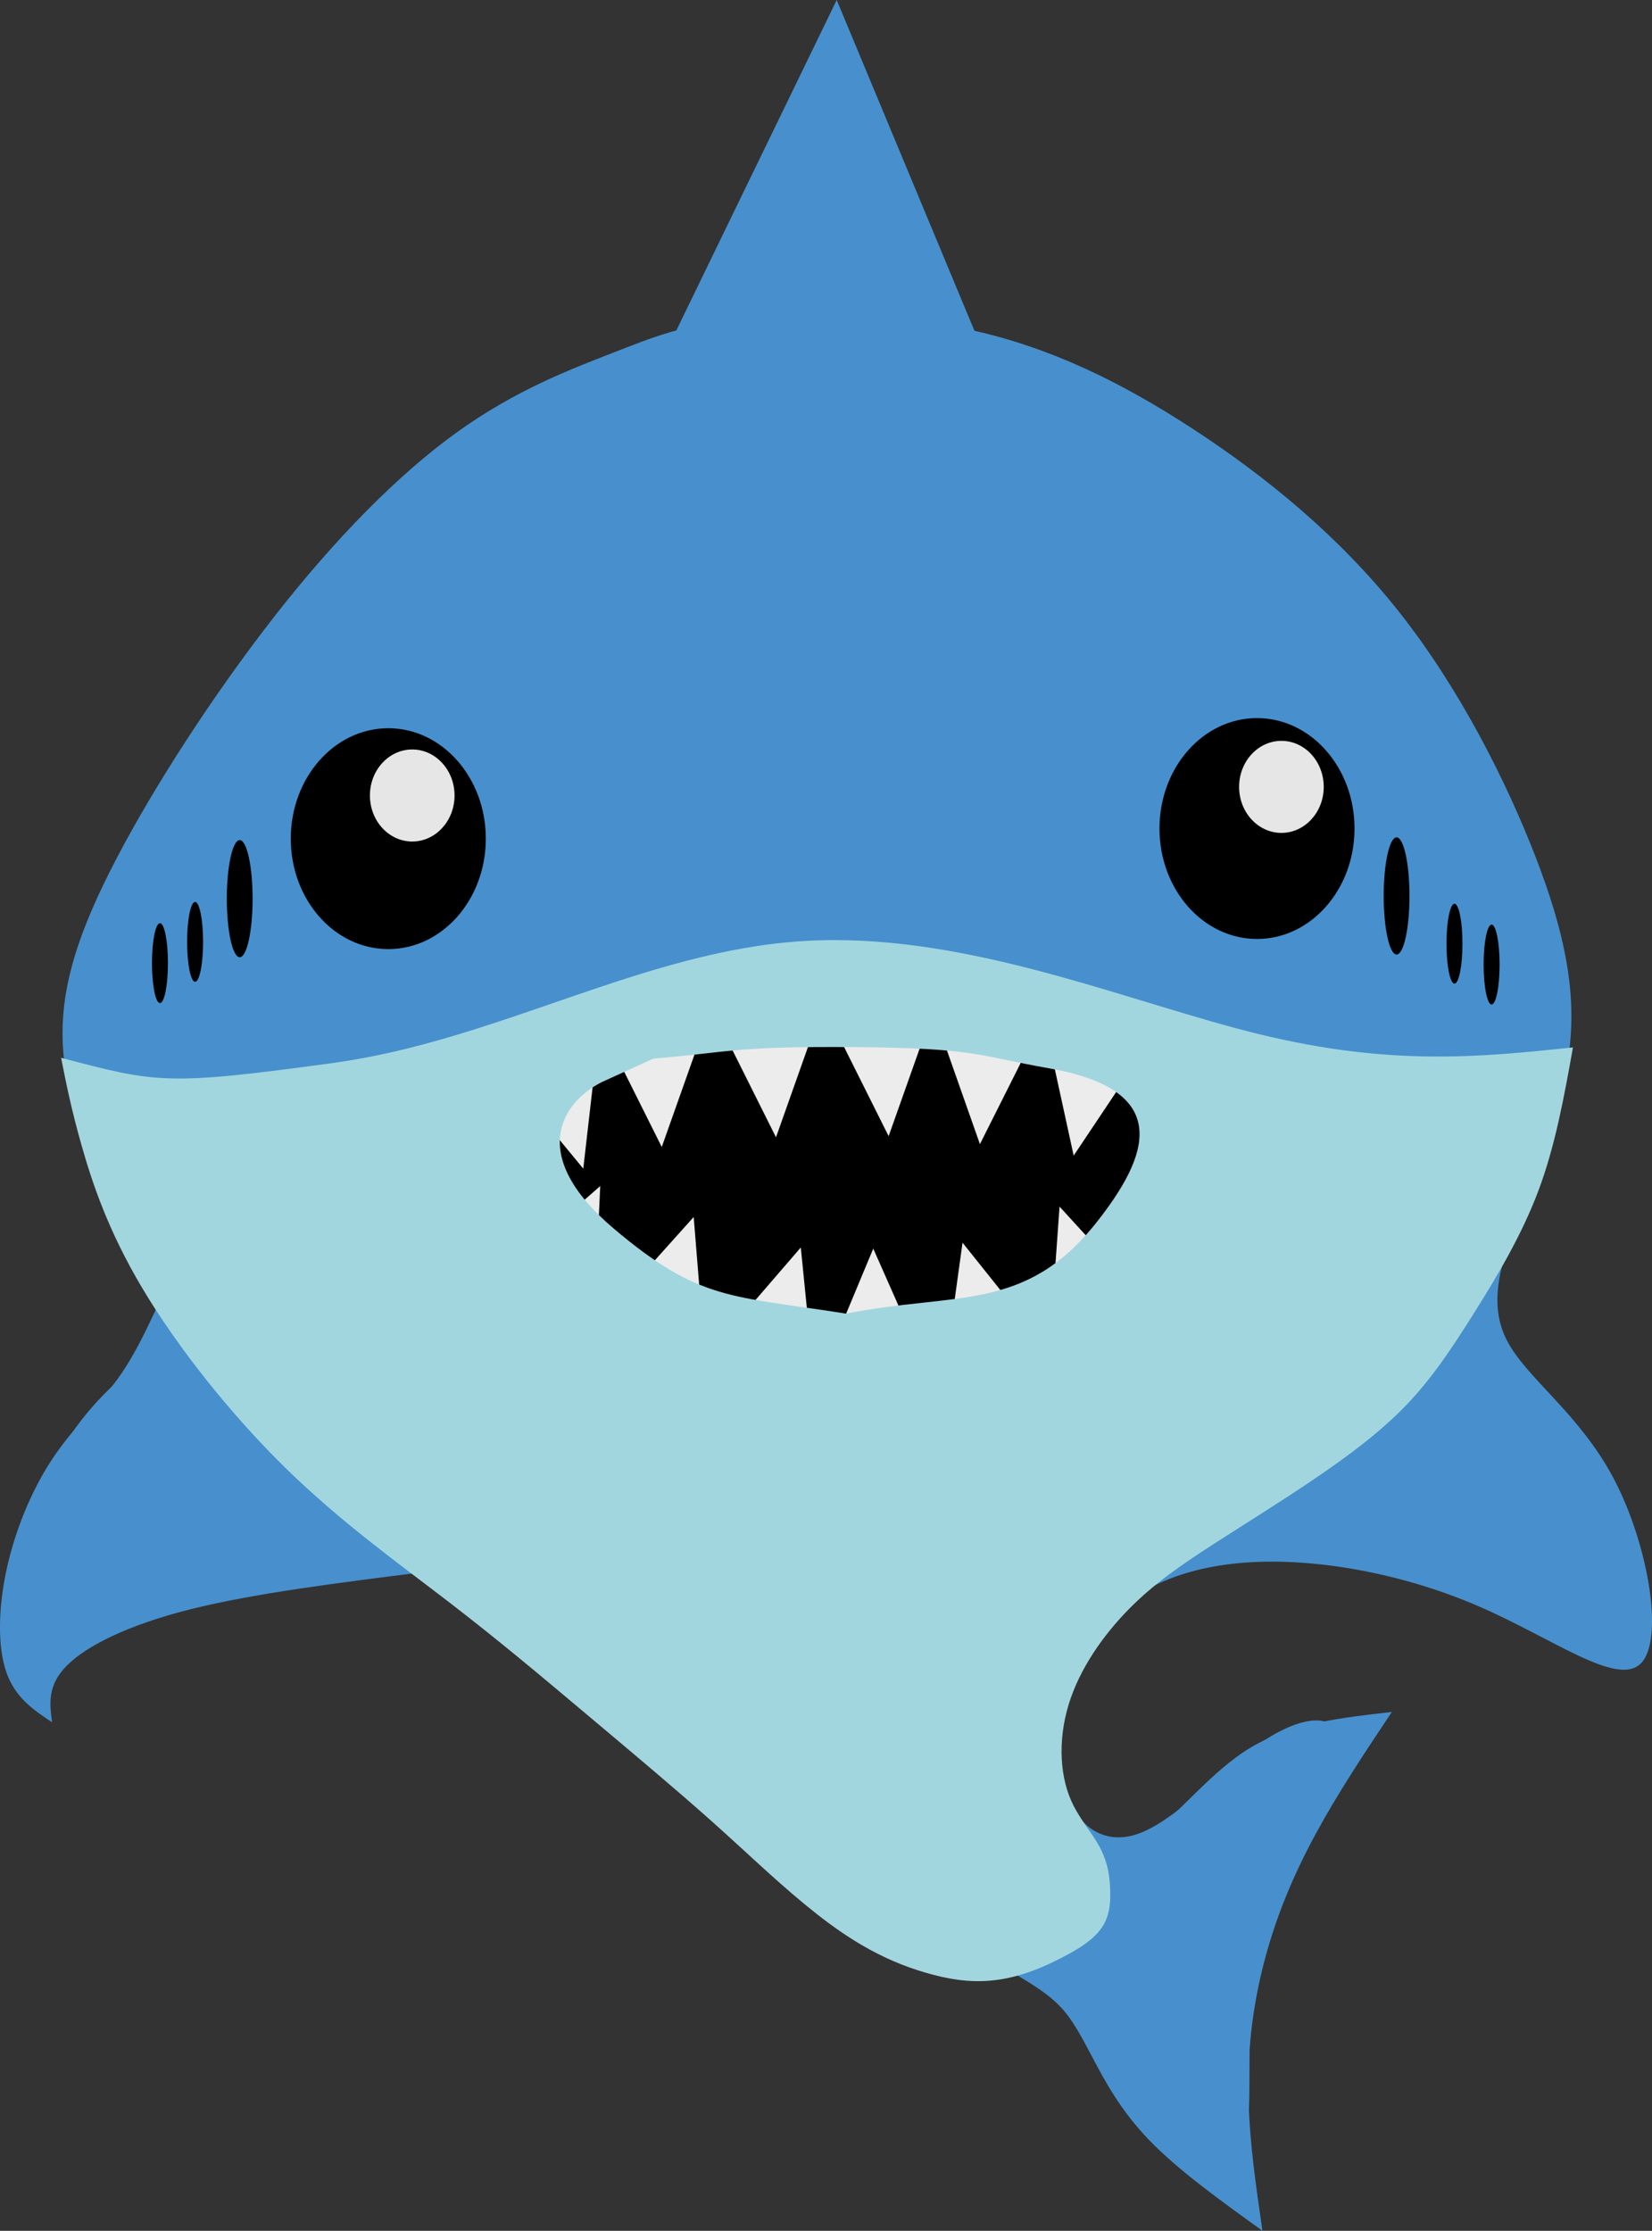 <svg version="1.1" xmlns="http://www.w3.org/2000/svg" xmlns:xlink="http://www.w3.org/1999/xlink" width="92.608" height="125.01" viewBox="0,0,92.608,125.01"><rect x="0" y="0" width="92.608" height="125.01" fill="#333333" stroke="none"/><g transform="translate(-267.897,-113.497)"><g data-paper-data="{&quot;isPaintingLayer&quot;:true}" fill-rule="nonzero" stroke-width="0" stroke-linecap="round" stroke-linejoin="bevel" stroke-miterlimit="10" stroke-dasharray="" stroke-dashoffset="0" style="mix-blend-mode: normal"><path d="M328.718,215.973c1.216,0.486 2.433,0.973 3.899,0.04c1.466,-0.932 3.183,-3.283 5.442,-4.616c2.259,-1.333 5.06,-1.649 7.861,-1.964c-3.142,4.717 -5.858,8.796 -7.23,14.297c-1.372,5.501 -0.746,9.802 -0.022,14.776c-2.358,-1.696 -4.716,-3.391 -6.334,-5.064c-1.617,-1.673 -2.494,-3.323 -3.168,-4.598c-0.674,-1.275 -1.145,-2.174 -1.823,-2.89c-0.678,-0.716 -1.562,-1.248 -2.446,-1.78c1.288,-1.002 2.576,-2.005 3.213,-3.372c0.637,-1.367 0.623,-3.098 0.608,-4.829z" fill="#4790cd" stroke="#62565b"/><path d="M283.292,148.024c3.435,-4.388 6.942,-7.949 10.224,-10.307c3.282,-2.358 6.339,-3.515 8.695,-4.433c2.355,-0.919 4.008,-1.599 7.315,-1.94c3.307,-0.34 8.266,-0.34 12.74,0.632c4.474,0.973 8.461,2.917 12.521,5.568c4.06,2.65 8.195,6.006 11.566,10.276c3.371,4.27 5.983,9.457 7.613,13.664c1.63,4.208 2.275,7.432 1.93,10.648c-0.346,3.217 -1.683,6.426 -2.753,9.198c-1.07,2.772 -1.872,5.106 -0.79,7.245c1.082,2.14 4.048,4.084 5.993,7.756c1.945,3.671 2.869,9.068 1.527,10.389c-1.341,1.32 -4.948,-1.436 -9.183,-3.252c-4.235,-1.816 -9.097,-2.691 -12.983,-2.407c-3.886,0.284 -6.795,1.728 -8.512,4.141c-1.718,2.413 -2.244,5.794 -1.709,8.128c0.535,2.334 2.131,3.621 4.145,2.951c2.014,-0.669 4.445,-3.295 6.487,-4.803c2.042,-1.507 3.695,-1.896 4.425,-1.313c0.729,0.584 0.535,2.139 -0.535,4.376c-1.07,2.237 -3.015,5.154 -3.695,8.825c-0.681,3.671 -0.097,8.096 -0.632,10.503c-0.535,2.407 -2.188,2.796 -4.012,0.681c-1.823,-2.115 -3.817,-6.734 -7.075,-9.384c-3.258,-2.65 -7.78,-3.331 -11.159,-4.729c-3.379,-1.398 -5.616,-3.513 -7.804,-5.507c-2.188,-1.994 -4.328,-3.866 -6.467,-5.738c-3.598,-3.404 -7.196,-6.807 -10.941,-7.974c-3.744,-1.167 -7.634,-0.097 -10.892,1.167c-3.258,1.264 -5.884,2.723 -7.683,3.744c-1.799,1.021 -2.772,1.605 -3.112,0.292c-0.34,-1.313 -0.049,-4.522 0.827,-7.342c0.875,-2.82 2.334,-5.251 3.939,-7.002c1.605,-1.75 3.355,-2.82 3.355,-4.814c-0,-1.994 -1.75,-4.911 -3.063,-7.683c-1.313,-2.772 -2.188,-5.397 -2.192,-8.162c-0.004,-2.765 0.862,-5.658 2.985,-9.733c2.123,-4.075 5.473,-9.273 8.907,-13.661z" fill="#4790cd" stroke="#62565b"/><path d="M314.801,113.497c2.638,6.333 5.276,12.667 7.914,19c-1.459,-0.146 -2.917,-0.292 -4.644,-0.462c-1.726,-0.17 -3.72,-0.365 -5.835,-0.316c-2.115,0.049 -4.352,0.34 -6.589,0.632z" fill="#4790cd" stroke="#62565b"/><path d="M284.197,160.494c0,-3.418 2.448,-6.189 5.467,-6.189c3.019,0 5.467,2.771 5.467,6.189c0,3.418 -2.448,6.189 -5.467,6.189c-3.019,0 -5.467,-2.771 -5.467,-6.189z" fill="#000000" stroke="#62565b"/><path d="M276.645,186.856c3.146,3.937 6.292,7.874 8.776,10.332c2.484,2.458 4.306,3.438 6.129,4.418c-4.731,0.594 -9.463,1.188 -12.987,2.074c-3.524,0.885 -5.841,2.062 -6.931,3.166c-1.09,1.104 -0.952,2.136 -0.815,3.167c-1.031,-0.688 -2.063,-1.375 -2.562,-2.802c-0.499,-1.427 -0.464,-3.593 0.016,-5.79c0.48,-2.197 1.407,-4.425 2.542,-6.144c1.135,-1.719 2.477,-2.93 3.484,-4.248c1.007,-1.319 1.677,-2.746 2.348,-4.172z" fill="#4790cd" stroke="#62565b"/><path d="M294.951,182.811l-3.514,-7.682l3.432,-3.514l9.888,-2.615l13.402,-0.817l14.383,1.634l8.336,4.004l-3.514,8.499l-13.321,8.662l-17.815,0.245z" fill="#000000" stroke="#020202"/><path d="M298.02,171.444c1.026,-0.354 2.283,-0.616 3.54,-0.877l-0.966,8.418l-5.191,-6.293c0.796,-0.447 1.591,-0.894 2.618,-1.249z" fill="#ececec" stroke="#020202"/><path d="M304.177,169.845c1.08,-0.115 2.363,-0.088 3.647,-0.06l-2.83,7.987l-3.647,-7.297c0.876,-0.257 1.751,-0.515 2.831,-0.63z" fill="#ececec" stroke="#020202"/><path d="M310.581,169.302c1.08,-0.115 2.363,-0.088 3.647,-0.06l-2.83,7.987l-3.647,-7.297c0.876,-0.257 1.751,-0.515 2.831,-0.63z" fill="#ececec" stroke="#020202"/><path d="M292.199,174.593c0.951,-0.524 2.145,-0.995 3.339,-1.467l0.48,8.46l-6.186,-5.317c0.708,-0.576 1.416,-1.152 2.367,-1.676z" fill="#ececec" stroke="#020202"/><path d="M316.895,169.238c1.08,-0.115 2.363,-0.088 3.647,-0.06l-2.83,7.987l-3.647,-7.297c0.876,-0.257 1.751,-0.515 2.831,-0.63z" fill="#ececec" stroke="#020202"/><path d="M329.245,170.372c1.075,0.154 2.312,0.497 3.549,0.839l-4.709,7.044l-1.739,-7.97c0.912,-0.034 1.824,-0.068 2.899,0.087z" fill="#ececec" stroke="#020202"/><path d="M323.007,169.646c1.086,0.02 2.356,0.207 3.626,0.394l-3.803,7.572l-2.71,-7.694c0.901,-0.146 1.802,-0.292 2.887,-0.272z" fill="#ececec" stroke="#020202"/><path d="M335.539,171.934c1.029,0.347 2.183,0.909 3.337,1.471l-5.912,6.07l-0.26,-8.153c0.903,0.133 1.806,0.265 2.835,0.613z" fill="#ececec" stroke="#020202"/><path d="M298.388,187.278c-0.998,-0.427 -2.105,-1.077 -3.212,-1.728l6.369,-5.589l-0.379,8.149c-0.89,-0.203 -1.78,-0.406 -2.778,-0.833z" fill="#ececec" stroke="#020202"/><path d="M304.543,189.349c-1.058,-0.298 -2.253,-0.804 -3.448,-1.311l5.689,-6.344l0.657,8.132c-0.92,-0.09 -1.84,-0.179 -2.898,-0.477z" fill="#ececec" stroke="#020202"/><path d="M310.693,191.099c-1.063,-0.278 -2.268,-0.761 -3.472,-1.245l5.567,-6.451l0.811,8.118c-0.922,-0.072 -1.843,-0.144 -2.906,-0.422z" fill="#ececec" stroke="#020202"/><path d="M336.153,187.955c-0.98,0.497 -2.203,0.933 -3.425,1.369l-0.107,-8.521l5.988,5.541c-0.738,0.557 -1.476,1.114 -2.456,1.61z" fill="#ececec" stroke="#020202"/><path d="M317.257,191.433c-1.097,0.067 -2.392,-0.017 -3.687,-0.101l3.28,-7.865l3.301,7.461c-0.898,0.219 -1.796,0.437 -2.893,0.505z" fill="#ececec" stroke="#020202"/><path d="M324.279,190.734c-1.043,0.345 -2.317,0.593 -3.591,0.842l1.167,-8.441l5.093,6.373c-0.813,0.44 -1.626,0.881 -2.669,1.225z" fill="#ececec" stroke="#020202"/><path d="M330.215,188.535c-1.018,0.413 -2.273,0.746 -3.528,1.078l0.606,-8.5l5.504,6.022c-0.782,0.493 -1.564,0.987 -2.582,1.399z" fill="#ececec" stroke="#020202"/><path d="M338.478,171.449c7.401,1.81 12.454,1.282 17.596,0.744c-0.49,2.733 -0.979,5.466 -1.927,8.001c-0.948,2.535 -2.355,4.871 -3.612,6.871c-1.257,2.001 -2.363,3.666 -3.791,5.155c-1.428,1.489 -3.179,2.802 -5.075,4.091c-1.896,1.289 -3.939,2.553 -5.732,3.708c-1.793,1.156 -3.336,2.203 -4.768,3.66c-1.431,1.457 -2.75,3.324 -3.364,5.331c-0.613,2.007 -0.521,4.153 0.29,5.706c0.811,1.553 1.878,2.222 2.02,4.363c0.142,2.141 -0.351,3.013 -3.257,4.4c-2.907,1.387 -5.004,1.234 -7.545,0.417c-2.541,-0.817 -4.534,-2.227 -6.306,-3.687c-1.772,-1.46 -3.321,-2.969 -5.315,-4.744c-1.994,-1.775 -4.431,-3.815 -6.871,-5.866c-2.44,-2.051 -4.882,-4.112 -7.727,-6.3c-2.845,-2.188 -6.091,-4.503 -9.2,-7.546c-3.109,-3.043 -6.079,-6.815 -8.01,-10.053c-1.931,-3.238 -2.824,-5.942 -3.411,-8.007c-0.587,-2.066 -0.869,-3.493 -1.151,-4.92c5.367,1.419 5.917,1.565 15.226,0.294c9.309,-1.271 17.399,-6.292 26.42,-6.838c0.564,-0.034 1.128,-0.051 1.692,-0.051c8.458,-0.009 16.878,3.574 23.817,5.272zM301.615,174.144c-2.211,1.13 -4.181,4.068 0.663,8.179c4.845,4.111 6.634,3.766 13.05,4.788c6.152,-1.224 10.036,-0.05 14.037,-5.113c2.899,-3.668 4.374,-7.387 -2.62,-8.627c-4.118,-0.73 -4.108,-1.138 -10.891,-1.196c-6.783,-0.057 -6.991,0.281 -11.333,0.647z" fill="#a2d6df" stroke="#62565b"/><path d="M288.634,158.075c0,-1.424 1.062,-2.579 2.372,-2.579c1.31,0 2.372,1.155 2.372,2.579c0,1.424 -1.062,2.579 -2.372,2.579c-1.31,0 -2.372,-1.155 -2.372,-2.579z" fill="#e6e6e6" stroke="#62565b"/><path d="M332.895,159.926c0,-3.418 2.448,-6.189 5.467,-6.189c3.019,0 5.467,2.771 5.467,6.189c0,3.418 -2.448,6.189 -5.467,6.189c-3.019,0 -5.467,-2.771 -5.467,-6.189z" fill="#000000" stroke="#62565b"/><path d="M337.359,157.592c0,-1.424 1.062,-2.579 2.372,-2.579c1.31,0 2.372,1.155 2.372,2.579c0,1.424 -1.062,2.579 -2.372,2.579c-1.31,0 -2.372,-1.155 -2.372,-2.579z" fill="#e6e6e6" stroke="#62565b"/><path d="M278.386,166.277c0,-1.236 0.2,-2.238 0.448,-2.238c0.247,0 0.448,1.002 0.448,2.238c0,1.236 -0.2,2.238 -0.448,2.238c-0.247,0 -0.448,-1.002 -0.448,-2.238z" fill="#000000" stroke="#62565b"/><path d="M280.612,163.856c0,-1.813 0.323,-3.283 0.723,-3.283c0.399,0 0.723,1.47 0.723,3.283c0,1.813 -0.323,3.283 -0.723,3.283c-0.399,0 -0.723,-1.47 -0.723,-3.283z" fill="#000000" stroke="#62565b"/><path d="M276.416,167.469c0,-1.236 0.2,-2.238 0.448,-2.238c0.247,0 0.448,1.002 0.448,2.238c0,1.236 -0.2,2.238 -0.448,2.238c-0.247,0 -0.448,-1.002 -0.448,-2.238z" fill="#000000" stroke="#62565b"/><path d="M345.464,163.704c0,-1.813 0.323,-3.283 0.723,-3.283c0.399,0 0.723,1.47 0.723,3.283c0,1.813 -0.323,3.283 -0.723,3.283c-0.399,0 -0.723,-1.47 -0.723,-3.283z" fill="#000000" stroke="#62565b"/><path d="M348.984,166.379c0,-1.236 0.2,-2.238 0.448,-2.238c0.247,0 0.448,1.002 0.448,2.238c0,1.236 -0.2,2.238 -0.448,2.238c-0.247,0 -0.448,-1.002 -0.448,-2.238z" fill="#000000" stroke="#62565b"/><path d="M351.066,167.55c0,-1.236 0.2,-2.238 0.448,-2.238c0.247,0 0.448,1.002 0.448,2.238c0,1.236 -0.2,2.238 -0.448,2.238c-0.247,0 -0.448,-1.002 -0.448,-2.238z" fill="#000000" stroke="#62565b"/></g></g></svg>